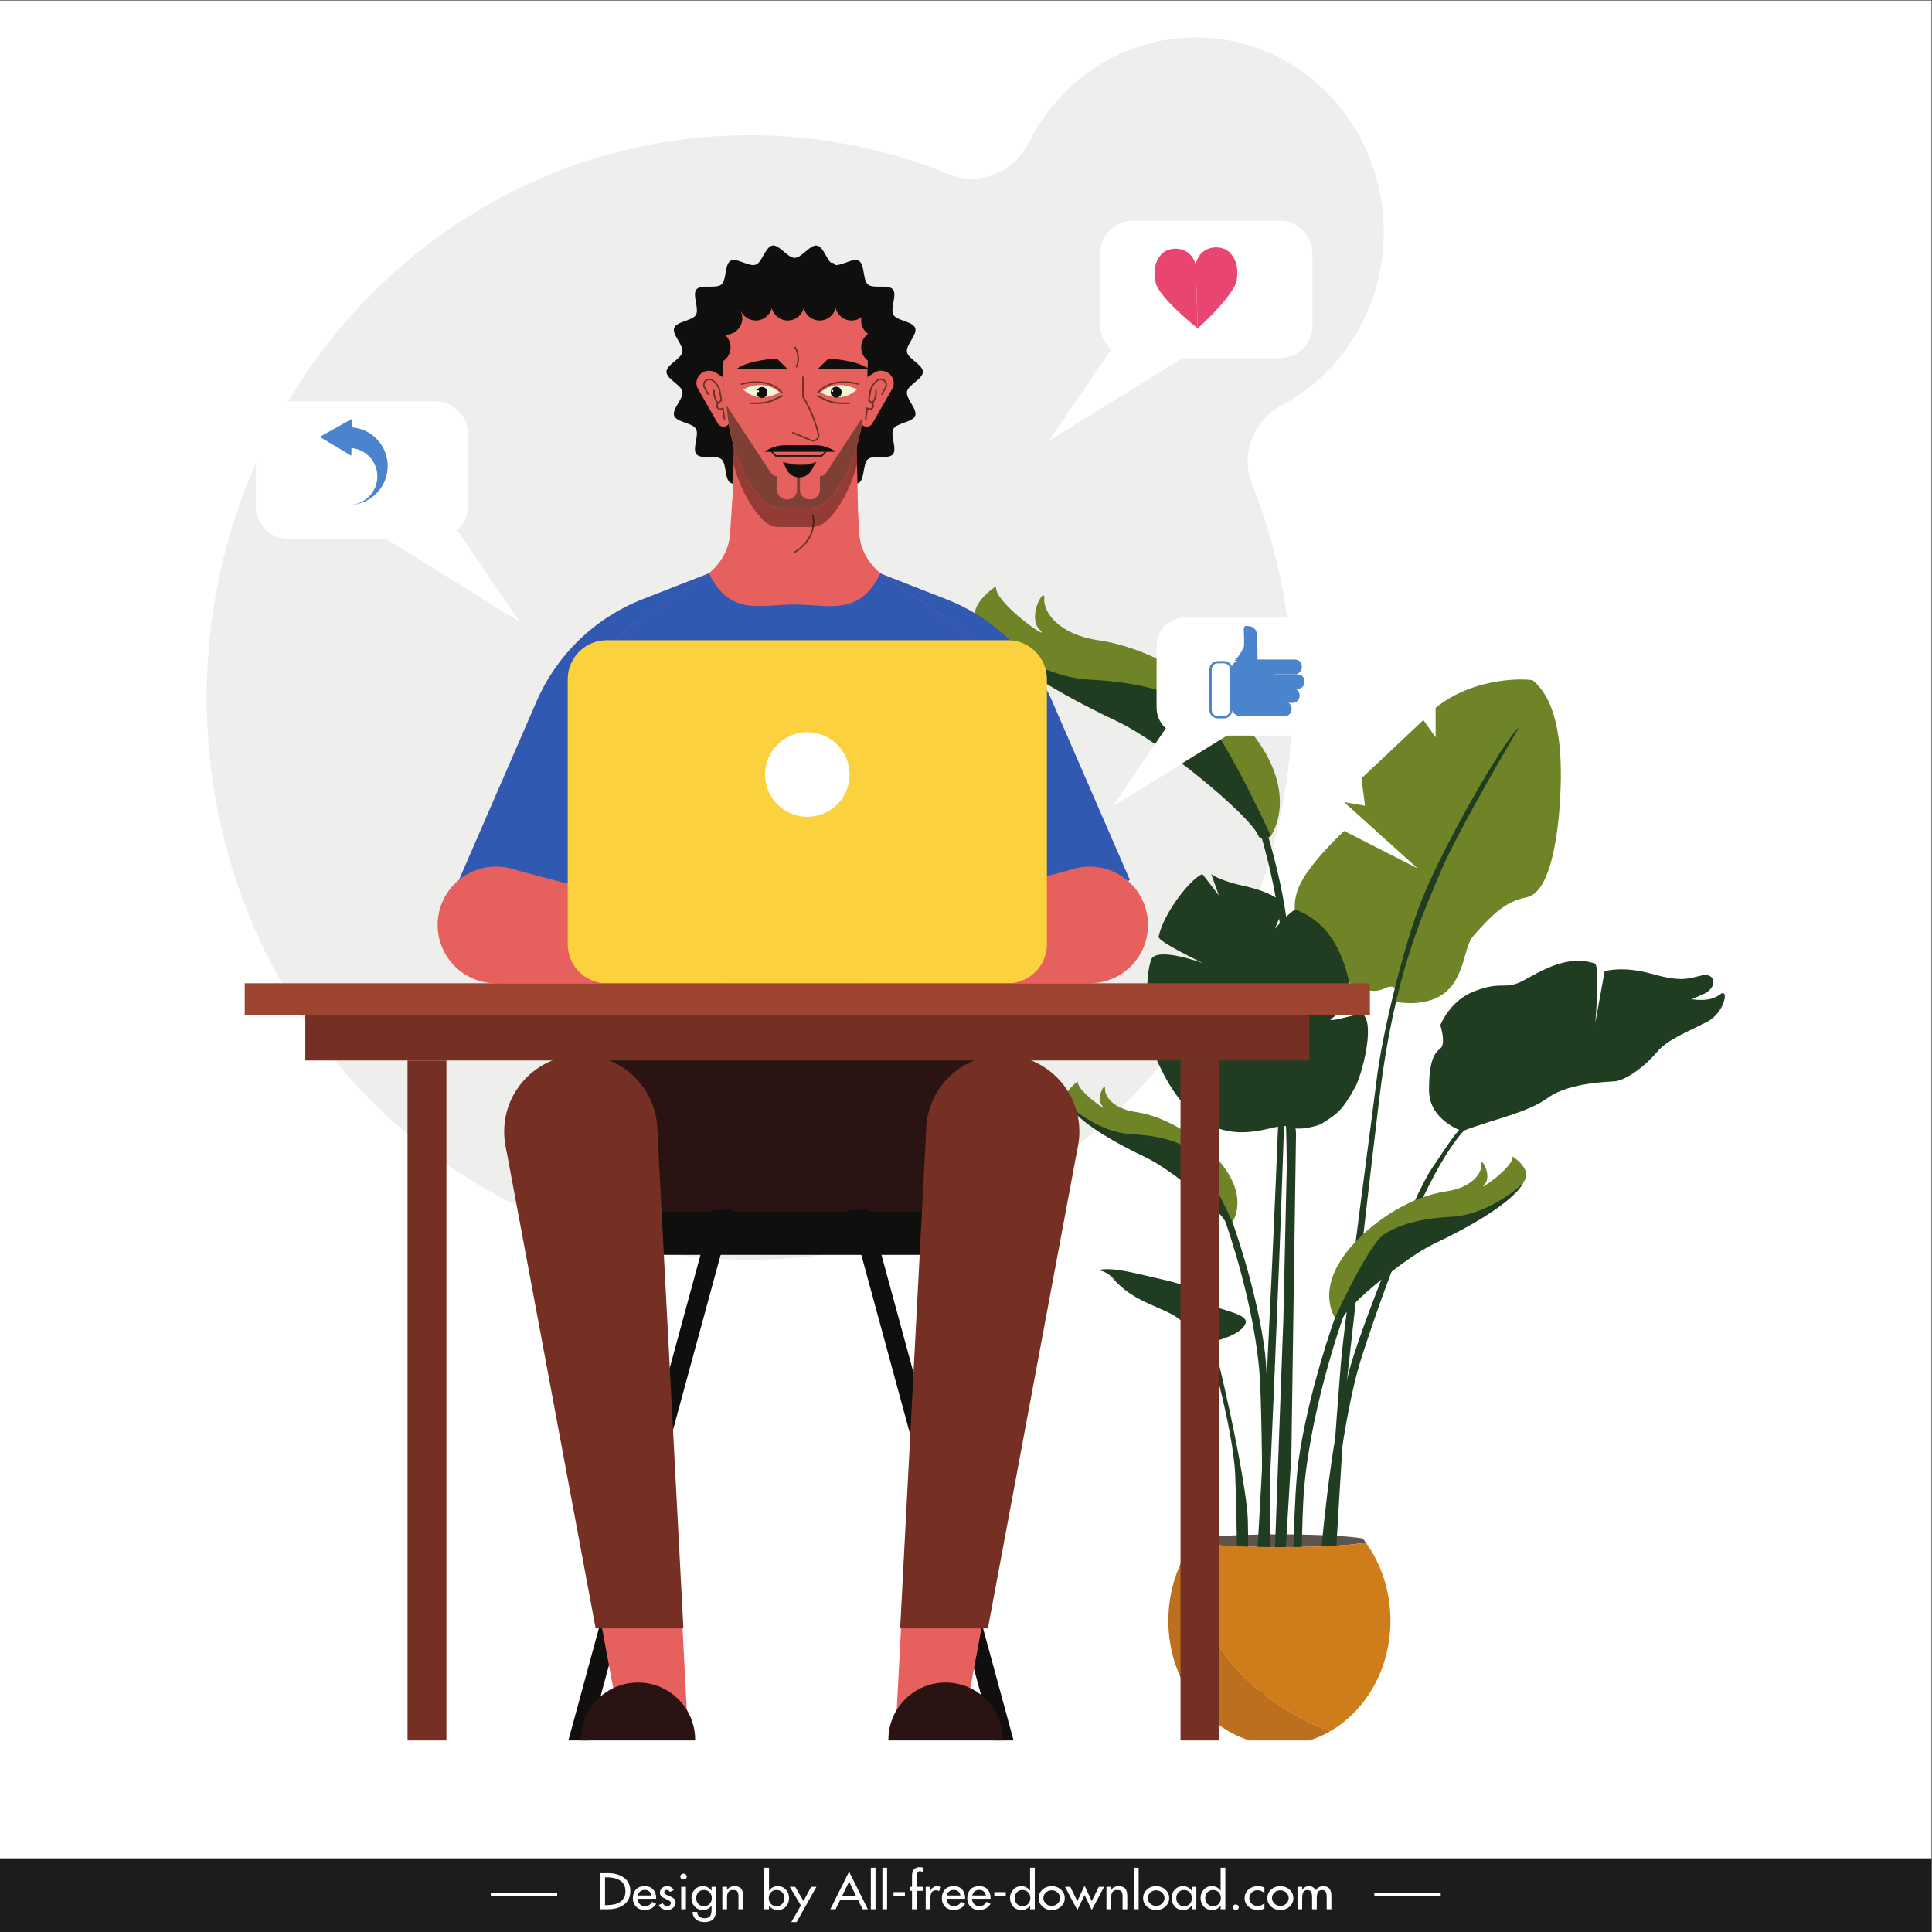 <?xml version="1.0" encoding="UTF-8" standalone="no"?>
<svg
   xmlns:dc="http://purl.org/dc/elements/1.1/"
   xmlns:cc="http://creativecommons.org/ns#"
   xmlns:rdf="http://www.w3.org/1999/02/22-rdf-syntax-ns#"
   xmlns:svg="http://www.w3.org/2000/svg"
   xmlns="http://www.w3.org/2000/svg"
   viewBox="0 0 793.707 793.707"
   height="793.707"
   width="793.707"
   xml:space="preserve"
   id="svg2"
   version="1.1"><rect x="0" y="0" width="793.707" height="793.707" fill="#333333" stroke="none"/><defs
     id="defs6" /><g
     transform="matrix(1.333,0,0,-1.333,0,793.707)"
     id="g10"><g
       transform="scale(0.1)"
       id="g12"><path
         id="path14"
         style="fill:#ffffff;fill-opacity:1;fill-rule:nonzero;stroke:none"
         d="M 0,0 H 5952.8 V 5952.8 H 0 Z" /><path
         id="path16"
         style="fill:#1e1c1b;fill-opacity:1;fill-rule:nonzero;stroke:none"
         d="M 0,226.992 V 0 H 5952.8 V 226.992 H 0" /><path
         id="path18"
         style="fill:#ffffff;fill-opacity:1;fill-rule:nonzero;stroke:none"
         d="m 1864.71,82.731 h 5.31 c 7.82,0 15.21,0.711 22.19,2.141 6.95,1.43 13.01,3.82 18.22,7.211 5.18,3.379 9.34,7.809 12.44,13.27 3.12,5.449 4.65,12.211 4.65,20.238 0,7.98 -1.5,14.769 -4.56,20.41 -3.07,5.652 -7.32,10.051 -12.78,13.211 -5.46,3.219 -11.49,5.57 -18.09,7.059 -6.56,1.48 -13.93,2.21 -22.07,2.21 h -5.31 z m -15.1,98.41 h 25.06 c 19.71,0 35.95,-4.762 48.69,-14.289 12.86,-9.422 19.28,-22.993 19.28,-40.661 0,-18.171 -6.37,-32.082 -19.13,-41.679 -12.73,-9.641 -29.18,-14.449 -49.31,-14.449 h -24.59 V 181.141" /><path
         id="path20"
         style="fill:#ffffff;fill-opacity:1;fill-rule:nonzero;stroke:none"
         d="m 2007.72,112.359 c -0.86,5.289 -3.07,9.493 -6.67,12.582 -3.61,3.079 -8.29,4.641 -14.06,4.641 -2.79,0 -5.41,-0.41 -7.79,-1.25 -2.41,-0.84 -4.56,-2.051 -6.45,-3.621 -1.86,-1.563 -3.41,-3.398 -4.65,-5.531 -1.22,-2.11 -2.05,-4.391 -2.49,-6.821 z m -42.91,-10.027 c 0.22,-6.203 2.36,-11.531 6.44,-16.062 4.16,-4.519 9.59,-6.789 16.21,-6.789 5.26,0 9.57,1.101 12.95,3.32 3.36,2.211 6.56,5.559 9.55,10.09 l 12.23,-6.332 c -3.56,-5.887 -8.4,-10.508 -14.57,-13.859 -6.15,-3.328 -12.91,-4.988 -20.31,-4.988 -11.25,0 -20.25,3.43 -27,10.301 -6.63,6.969 -9.94,15.629 -9.94,25.949 0,10.871 3.15,19.82 9.46,26.789 6.22,6.871 15.27,10.32 27.16,10.32 11.57,0 20.3,-3.449 26.19,-10.32 5.99,-6.859 9.01,-15.66 9.01,-26.359 v -2.059 h -57.38" /><path
         id="path22"
         style="fill:#ffffff;fill-opacity:1;fill-rule:nonzero;stroke:none"
         d="m 2064.76,123.25 c -2.15,4 -5.37,6.039 -9.64,6.039 -2.03,0 -3.86,-0.668 -5.47,-1.988 -1.6,-1.34 -2.4,-2.93 -2.4,-4.789 0,-1.77 0.6,-3.262 1.84,-4.512 1.22,-1.23 2.9,-2.379 5.05,-3.461 1.4,-0.57 2.48,-1.051 3.23,-1.391 0.75,-0.339 1.97,-0.867 3.69,-1.539 l 2.25,-0.879 1.45,-0.609 c 5.34,-2.25 9.58,-4.859 12.7,-7.789 3.11,-2.961 4.65,-6.883 4.65,-11.812 0,-6.469 -2.58,-11.918 -7.72,-16.32 -5.05,-4.328 -11.08,-6.488 -18.16,-6.488 -2.88,0 -5.68,0.359 -8.36,1.102 -2.66,0.727 -5.15,1.758 -7.47,3.098 -2.29,1.34 -4.33,2.949 -6.08,4.851 -1.77,1.93 -3.15,4.059 -4.1,6.41 l 12.36,5.168 c 3.53,-5.898 8.08,-8.859 13.65,-8.859 2.27,0 4.35,0.582 6.27,1.711 1.93,1.117 3.36,2.551 4.26,4.258 0.9,1.711 1.09,3.59 0.56,5.602 -0.52,2.008 -2.2,3.91 -4.99,5.68 l -14.14,6.91 c -2.44,1.191 -4.59,2.371 -6.4,3.558 -1.83,1.153 -3.33,2.43 -4.5,3.742 -1.18,1.329 -2.07,2.809 -2.67,4.438 -0.58,1.601 -0.87,3.492 -0.87,5.652 0,5.621 2.14,10.309 6.43,14.141 4.27,3.937 9.53,5.898 15.74,5.898 9.42,0 16.28,-4.007 20.56,-12.078 l -11.72,-5.742" /><path
         id="path24"
         style="fill:#ffffff;fill-opacity:1;fill-rule:nonzero;stroke:none"
         d="m 2113.91,70.062 h -14.45 V 139.02 h 14.45 z m 2.73,100.469 c 0,-2.461 -0.96,-4.562 -2.9,-6.32 -1.92,-1.781 -4.27,-2.641 -7.06,-2.641 -2.77,0 -5.14,0.86 -7.06,2.641 -1.92,1.758 -2.89,3.859 -2.89,6.32 0,2.551 0.97,4.739 2.89,6.559 1.92,1.82 4.29,2.719 7.06,2.719 2.79,0 5.14,-0.899 7.06,-2.719 1.94,-1.82 2.9,-4.008 2.9,-6.559" /><path
         id="path26"
         style="fill:#ffffff;fill-opacity:1;fill-rule:nonzero;stroke:none"
         d="m 2169.35,79.481 c 7.6,0 13.54,2.41 17.84,7.242 4.39,4.898 6.6,10.848 6.6,17.808 0,6.867 -2.21,12.719 -6.6,17.532 -4.3,4.816 -10.24,7.226 -17.84,7.226 -7.18,0 -12.95,-2.48 -17.36,-7.359 -4.27,-4.821 -6.42,-10.61 -6.42,-17.399 0,-6.961 2.15,-12.859 6.42,-17.679 4.41,-4.91 10.18,-7.371 17.36,-7.371 z m 38.09,-8.09 c 0,-12.98 -2.68,-23.039 -8.05,-30.211 -5.35,-7.07 -14.89,-10.621 -28.61,-10.621 -10.58,0 -19.28,2.82 -26.01,8.402 -6.64,5.621 -10.06,13.219 -10.28,22.848 h 14.46 c 0,-6.199 2.05,-10.977 6.17,-14.359 4.14,-3.41 9.58,-5.098 16.33,-5.098 8.24,0 13.87,2.23 16.94,6.648 3.08,4.41 4.58,10.652 4.58,18.711 v 13.109 h -0.32 c -3,-4.129 -6.71,-7.351 -11.18,-9.648 -4.44,-2.32 -9.22,-3.461 -14.36,-3.461 -11.15,0 -19.92,3.578 -26.36,10.738 -6.43,7.191 -9.65,16.012 -9.65,26.52 0,9.922 3.28,18.351 9.82,25.363 6.52,7.16 15.04,10.738 25.54,10.738 11.04,0 19.75,-4.621 26.19,-13.851 h 0.32 v 11.801 h 14.47 V 71.391" /><path
         id="path28"
         style="fill:#ffffff;fill-opacity:1;fill-rule:nonzero;stroke:none"
         d="m 2240.67,129.719 h 0.35 c 2.13,3.633 5.25,6.441 9.3,8.41 4.07,1.953 8.53,2.941 13.35,2.941 4.92,0 9.1,-0.679 12.52,-2.05 3.44,-1.399 6.19,-3.348 8.28,-5.911 2.09,-2.55 3.59,-5.648 4.5,-9.339 0.89,-3.7 1.36,-7.891 1.36,-12.61 V 70.062 h -14.45 v 39.468 c 0,6.801 -1.07,11.739 -3.21,14.867 -2.14,3.262 -6.6,4.891 -13.33,4.891 -2.48,0 -4.57,-0.23 -6.28,-0.668 -1.71,-0.441 -3.21,-1.082 -4.5,-1.91 -1.29,-0.852 -2.34,-1.789 -3.22,-2.879 -0.84,-1.07 -1.66,-2.273 -2.4,-3.531 -0.33,-0.692 -0.63,-1.559 -0.88,-2.653 -0.27,-1.078 -0.52,-2.187 -0.73,-3.308 -0.22,-1.141 -0.38,-2.27 -0.49,-3.399 -0.1,-1.132 -0.17,-2.043 -0.17,-2.722 V 101.73 70.062 h -14.44 V 139.02 h 14.44 v -9.301" /><path
         id="path30"
         style="fill:#ffffff;fill-opacity:1;fill-rule:nonzero;stroke:none"
         d="m 2393.01,79.481 c 7.62,0 13.55,2.41 17.83,7.242 4.41,4.898 6.6,10.848 6.6,17.808 0,6.867 -2.19,12.719 -6.6,17.532 -4.28,4.816 -10.21,7.226 -17.83,7.226 -7.17,0 -12.95,-2.48 -17.37,-7.359 -4.27,-4.821 -6.42,-10.61 -6.42,-17.399 0,-6.961 2.15,-12.859 6.42,-17.679 4.42,-4.91 10.2,-7.371 17.37,-7.371 z M 2355.57,197.93 h 14.46 v -70.399 h 0.34 c 6.63,9.02 15.36,13.539 26.16,13.539 10.52,0 19.04,-3.578 25.56,-10.738 6.54,-7.012 9.79,-15.441 9.79,-25.363 0,-10.508 -3.2,-19.328 -9.62,-26.52 -6.43,-7.16 -15.21,-10.738 -26.36,-10.738 -5.14,0 -9.92,1.141 -14.38,3.461 -4.45,2.297 -8.16,5.519 -11.15,9.648 h -0.34 V 70.062 h -14.46 V 197.93" /><path
         id="path32"
         style="fill:#ffffff;fill-opacity:1;fill-rule:nonzero;stroke:none"
         d="m 2433.98,139.02 h 16.88 l 25.38,-43.77 23.6,43.77 h 16.25 l -60.9,-108.461 h -16.39 l 29.56,51.281 -34.38,57.18" /><path
         id="path34"
         style="fill:#ffffff;fill-opacity:1;fill-rule:nonzero;stroke:none"
         d="m 2616.84,155.5 -21.54,-44.918 h 43.06 z m -27.81,-57.59 -13.8,-27.848 h -16.25 l 57.86,115.808 57.83,-115.808 h -16.21 l -13.83,27.848 h -55.6" /><path
         id="path36"
         style="fill:#ffffff;fill-opacity:1;fill-rule:nonzero;stroke:none"
         d="m 2698.28,70.062 h -14.45 V 197.93 h 14.45 V 70.062" /><path
         id="path38"
         style="fill:#ffffff;fill-opacity:1;fill-rule:nonzero;stroke:none"
         d="m 2733.96,70.062 h -14.47 V 197.93 h 14.47 V 70.062" /><path
         id="path40"
         style="fill:#ffffff;fill-opacity:1;fill-rule:nonzero;stroke:none"
         d="M 2788.9,122.809 V 111.75 h -35.17 v 11.059 h 35.17" /><path
         id="path42"
         style="fill:#ffffff;fill-opacity:1;fill-rule:nonzero;stroke:none"
         d="m 2845.14,184.531 c -4.49,1.879 -7.71,2.778 -9.63,2.778 -3.14,0 -5.35,-0.879 -6.76,-2.7 -1.39,-1.82 -2.36,-4.05 -2.89,-6.699 -0.32,-1.969 -0.51,-3.519 -0.57,-4.648 -0.04,-1.121 -0.07,-2.68 -0.07,-4.653 V 139.02 h 19.92 v -12.368 h -19.92 V 70.062 h -14.46 v 56.59 h -6.58 v 12.368 h 6.58 v 33.582 c 0,18.07 8.08,27.109 24.26,27.109 3.53,0 6.89,-0.609 10.12,-1.781 v -13.399" /><path
         id="path44"
         style="fill:#ffffff;fill-opacity:1;fill-rule:nonzero;stroke:none"
         d="m 2867.48,127.82 h 0.47 c 1.84,4.121 4.51,7.352 8.04,9.719 3.53,2.34 7.7,3.531 12.53,3.531 3.96,0 7.95,-1.101 11.89,-3.39 l -6.58,-12.09 c -2.36,1.871 -5.31,2.812 -8.84,2.812 -7.39,0 -12.31,-2.754 -14.77,-8.254 -1.07,-2.546 -1.8,-5.078 -2.18,-7.578 -0.39,-2.519 -0.56,-5.371 -0.56,-8.609 V 70.062 h -14.46 V 139.02 h 14.46 v -11.2" /><path
         id="path46"
         style="fill:#ffffff;fill-opacity:1;fill-rule:nonzero;stroke:none"
         d="m 2960.04,112.359 c -0.88,5.289 -3.11,9.493 -6.67,12.582 -3.6,3.079 -8.27,4.641 -14.07,4.641 -2.8,0 -5.37,-0.41 -7.81,-1.25 -2.39,-0.84 -4.53,-2.051 -6.41,-3.621 -1.88,-1.563 -3.43,-3.398 -4.66,-5.531 -1.23,-2.11 -2.07,-4.391 -2.49,-6.821 z m -42.92,-10.027 c 0.22,-6.203 2.37,-11.531 6.43,-16.062 4.18,-4.519 9.59,-6.789 16.24,-6.789 5.24,0 9.55,1.101 12.93,3.32 3.36,2.211 6.54,5.559 9.55,10.09 l 12.22,-6.332 c -3.55,-5.887 -8.4,-10.508 -14.55,-13.859 -6.16,-3.328 -12.93,-4.988 -20.33,-4.988 -11.23,0 -20.23,3.43 -26.98,10.301 -6.63,6.969 -9.96,15.629 -9.96,25.949 0,10.871 3.15,19.82 9.48,26.789 6.2,6.871 15.25,10.32 27.15,10.32 11.56,0 20.29,-3.449 26.19,-10.32 5.99,-6.859 9,-15.66 9,-26.359 v -2.059 h -57.37" /><path
         id="path48"
         style="fill:#ffffff;fill-opacity:1;fill-rule:nonzero;stroke:none"
         d="m 3038.43,112.359 c -0.89,5.289 -3.08,9.493 -6.67,12.582 -3.61,3.079 -8.29,4.641 -14.06,4.641 -2.81,0 -5.38,-0.41 -7.84,-1.25 -2.37,-0.84 -4.52,-2.051 -6.38,-3.621 -1.89,-1.563 -3.42,-3.398 -4.65,-5.531 -1.25,-2.11 -2.09,-4.391 -2.5,-6.821 z m -42.92,-10.027 c 0.22,-6.203 2.38,-11.531 6.44,-16.062 4.17,-4.519 9.59,-6.789 16.2,-6.789 5.25,0 9.59,1.101 12.96,3.32 3.36,2.211 6.55,5.559 9.55,10.09 l 12.22,-6.332 c -3.55,-5.887 -8.39,-10.508 -14.52,-13.859 -6.19,-3.328 -12.96,-4.988 -20.34,-4.988 -11.26,0 -20.26,3.43 -26.98,10.301 -6.65,6.969 -9.97,15.629 -9.97,25.949 0,10.871 3.16,19.82 9.49,26.789 6.18,6.871 15.26,10.32 27.14,10.32 11.57,0 20.28,-3.449 26.18,-10.32 5.99,-6.859 9,-15.66 9,-26.359 v -2.059 h -57.37" /><path
         id="path50"
         style="fill:#ffffff;fill-opacity:1;fill-rule:nonzero;stroke:none"
         d="M 3099.62,122.809 V 111.75 h -35.17 v 11.059 h 35.17" /><path
         id="path52"
         style="fill:#ffffff;fill-opacity:1;fill-rule:nonzero;stroke:none"
         d="m 3151.05,79.481 c 7.6,0 13.57,2.41 17.84,7.242 4.39,4.898 6.56,10.848 6.56,17.808 0,6.867 -2.17,12.719 -6.56,17.532 -4.27,4.816 -10.24,7.226 -17.84,7.226 -7.18,0 -12.95,-2.48 -17.35,-7.359 -4.29,-4.821 -6.4,-10.61 -6.4,-17.399 0,-6.961 2.11,-12.859 6.4,-17.679 4.4,-4.91 10.17,-7.371 17.35,-7.371 z m 23.62,1.34 h -0.33 c -2.99,-4.129 -6.71,-7.351 -11.16,-9.648 -4.44,-2.32 -9.22,-3.461 -14.37,-3.461 -11.14,0 -19.93,3.578 -26.36,10.738 -6.43,7.191 -9.64,16.012 -9.64,26.52 0,9.922 3.27,18.351 9.8,25.363 6.53,7.16 15.06,10.738 25.54,10.738 10.83,0 19.55,-4.519 26.19,-13.539 h 0.33 v 70.399 h 14.47 V 70.062 h -14.47 v 10.758" /><path
         id="path54"
         style="fill:#ffffff;fill-opacity:1;fill-rule:nonzero;stroke:none"
         d="m 3215.65,104.391 c 0,-6.399 2.5,-12.039 7.53,-16.93 4.93,-4.73 10.97,-7.09 18.17,-7.09 7.06,0 13.12,2.359 18.14,7.09 5.05,4.891 7.54,10.531 7.54,16.93 0,6.48 -2.49,12.109 -7.54,16.929 -5.02,4.711 -11.08,7.082 -18.14,7.082 -7.2,0 -13.24,-2.371 -18.17,-7.082 -5.03,-4.82 -7.53,-10.449 -7.53,-16.929 z m -2.9,26.07 c 7.8,7.078 17.35,10.609 28.6,10.609 11.24,0 20.73,-3.531 28.44,-10.609 7.81,-7.07 11.71,-15.762 11.71,-26.07 0,-10.332 -3.9,-19 -11.71,-26.078 -7.71,-7.07 -17.2,-10.602 -28.44,-10.602 -11.25,0 -20.8,3.531 -28.6,10.602 -7.7,7.078 -11.58,15.746 -11.58,26.078 0,10.308 3.88,19 11.58,26.07" /><path
         id="path56"
         style="fill:#ffffff;fill-opacity:1;fill-rule:nonzero;stroke:none"
         d="m 3320.39,95.102 22.18,47.73 22.03,-47.73 21.83,43.918 h 16.4 l -38.23,-71.309 -22.03,46.102 -22.18,-46.102 -38.23,71.309 h 16.37 l 21.86,-43.918" /><path
         id="path58"
         style="fill:#ffffff;fill-opacity:1;fill-rule:nonzero;stroke:none"
         d="m 3424.51,129.719 h 0.34 c 2.11,3.633 5.24,6.441 9.32,8.41 4.07,1.953 8.52,2.941 13.33,2.941 4.94,0 9.09,-0.679 12.55,-2.05 3.42,-1.399 6.18,-3.348 8.23,-5.911 2.1,-2.55 3.62,-5.648 4.51,-9.339 0.93,-3.7 1.37,-7.891 1.37,-12.61 V 70.062 h -14.47 v 39.468 c 0,6.801 -1.07,11.739 -3.21,14.867 -2.1,3.262 -6.57,4.891 -13.31,4.891 -2.47,0 -4.59,-0.23 -6.29,-0.668 -1.71,-0.441 -3.21,-1.082 -4.49,-1.91 -1.3,-0.852 -2.35,-1.789 -3.23,-2.879 -0.83,-1.07 -1.65,-2.273 -2.39,-3.531 -0.32,-0.692 -0.62,-1.559 -0.89,-2.653 -0.27,-1.078 -0.51,-2.187 -0.71,-3.308 -0.21,-1.141 -0.39,-2.27 -0.48,-3.399 -0.14,-1.132 -0.18,-2.043 -0.18,-2.722 V 101.73 70.062 h -14.45 V 139.02 h 14.45 v -9.301" /><path
         id="path60"
         style="fill:#ffffff;fill-opacity:1;fill-rule:nonzero;stroke:none"
         d="m 3509.18,70.062 h -14.44 V 197.93 h 14.44 V 70.062" /><path
         id="path62"
         style="fill:#ffffff;fill-opacity:1;fill-rule:nonzero;stroke:none"
         d="m 3537.48,104.391 c 0,-6.399 2.49,-12.039 7.54,-16.93 4.92,-4.73 10.97,-7.09 18.16,-7.09 7.05,0 13.13,2.359 18.15,7.09 5.03,4.891 7.57,10.531 7.57,16.93 0,6.48 -2.54,12.109 -7.57,16.929 -5.02,4.711 -11.1,7.082 -18.15,7.082 -7.19,0 -13.24,-2.371 -18.16,-7.082 -5.05,-4.82 -7.54,-10.449 -7.54,-16.929 z m -2.91,26.07 c 7.81,7.078 17.34,10.609 28.61,10.609 11.24,0 20.73,-3.531 28.44,-10.609 7.8,-7.07 11.72,-15.762 11.72,-26.07 0,-10.332 -3.92,-19 -11.72,-26.078 -7.71,-7.07 -17.2,-10.602 -28.44,-10.602 -11.27,0 -20.8,3.531 -28.61,10.602 -7.7,7.078 -11.56,15.746 -11.56,26.078 0,10.308 3.86,19 11.56,26.07" /><path
         id="path64"
         style="fill:#ffffff;fill-opacity:1;fill-rule:nonzero;stroke:none"
         d="m 3648.98,79.481 c 7.61,0 13.53,2.41 17.82,7.242 4.4,4.898 6.61,10.848 6.61,17.808 0,6.867 -2.21,12.719 -6.61,17.532 -4.29,4.816 -10.21,7.226 -17.82,7.226 -7.18,0 -12.98,-2.48 -17.34,-7.359 -4.32,-4.821 -6.44,-10.61 -6.44,-17.399 0,-6.961 2.12,-12.859 6.44,-17.679 4.36,-4.91 10.16,-7.371 17.34,-7.371 z m 38.07,-9.418 h -14.46 v 10.758 h -0.3 c -6.43,-8.738 -14.97,-13.109 -25.56,-13.109 -11.04,0 -19.81,3.578 -26.37,10.738 -6.42,7.191 -9.62,16.012 -9.62,26.52 0,9.922 3.24,18.351 9.8,25.363 6.54,7.16 15.09,10.738 25.71,10.738 10.72,0 19.39,-4.519 26.04,-13.539 h 0.3 v 11.489 h 14.46 V 70.062" /><path
         id="path66"
         style="fill:#ffffff;fill-opacity:1;fill-rule:nonzero;stroke:none"
         d="m 3738.32,79.481 c 7.6,0 13.52,2.41 17.8,7.242 4.42,4.898 6.61,10.848 6.61,17.808 0,6.867 -2.19,12.719 -6.61,17.532 -4.28,4.816 -10.2,7.226 -17.8,7.226 -7.2,0 -12.98,-2.48 -17.35,-7.359 -4.29,-4.821 -6.43,-10.61 -6.43,-17.399 0,-6.961 2.14,-12.859 6.43,-17.679 4.37,-4.91 10.15,-7.371 17.35,-7.371 z m 23.59,1.34 h -0.3 c -3.01,-4.129 -6.72,-7.351 -11.16,-9.648 -4.44,-2.32 -9.25,-3.461 -14.38,-3.461 -11.14,0 -19.94,3.578 -26.34,10.738 -6.43,7.191 -9.66,16.012 -9.66,26.52 0,9.922 3.25,18.351 9.82,25.363 6.52,7.16 15.04,10.738 25.52,10.738 10.84,0 19.55,-4.519 26.2,-13.539 h 0.3 v 70.399 h 14.49 V 70.062 h -14.49 v 10.758" /><path
         id="path68"
         style="fill:#ffffff;fill-opacity:1;fill-rule:nonzero;stroke:none"
         d="m 3817.85,76.262 c 0,-2.383 -0.92,-4.391 -2.73,-6.062 -1.83,-1.668 -4.04,-2.488 -6.61,-2.488 -2.55,0 -4.76,0.82 -6.57,2.488 -1.81,1.672 -2.73,3.68 -2.73,6.062 0,2.25 0.92,4.231 2.73,5.949 1.81,1.711 4.02,2.57 6.57,2.57 2.57,0 4.78,-0.859 6.61,-2.57 1.81,-1.719 2.73,-3.699 2.73,-5.949" /><path
         id="path70"
         style="fill:#ffffff;fill-opacity:1;fill-rule:nonzero;stroke:none"
         d="m 3896.91,119.422 c -5.98,6.168 -13.2,9.277 -21.55,9.277 -6.96,0 -12.92,-2.418 -17.81,-7.23 -4.83,-4.899 -7.26,-10.567 -7.26,-16.938 0,-7.172 2.43,-13.019 7.26,-17.531 5.03,-4.621 11.3,-6.93 18.78,-6.93 7.71,0 14.6,3.039 20.58,9.141 V 72.269 c -6.24,-3.039 -13.12,-4.559 -20.75,-4.559 -11.14,0 -20.66,3.461 -28.59,10.449 -7.84,6.879 -11.72,15.48 -11.72,25.801 0,10.578 3.88,19.43 11.72,26.5 7.81,7.078 17.64,10.609 29.41,10.609 7.73,0 14.34,-1.531 19.93,-4.57 v -17.078" /><path
         id="path72"
         style="fill:#ffffff;fill-opacity:1;fill-rule:nonzero;stroke:none"
         d="m 3920.19,104.391 c 0,-6.399 2.53,-12.039 7.54,-16.93 4.95,-4.73 11,-7.09 18.18,-7.09 7.05,0 13.1,2.359 18.16,7.09 5.01,4.891 7.54,10.531 7.54,16.93 0,6.48 -2.53,12.109 -7.54,16.929 -5.06,4.711 -11.11,7.082 -18.16,7.082 -7.18,0 -13.23,-2.371 -18.18,-7.082 -5.01,-4.82 -7.54,-10.449 -7.54,-16.929 z m -2.87,26.07 c 7.81,7.078 17.34,10.609 28.59,10.609 11.24,0 20.71,-3.531 28.42,-10.609 7.86,-7.07 11.75,-15.762 11.75,-26.07 0,-10.332 -3.89,-19 -11.75,-26.078 -7.71,-7.07 -17.18,-10.602 -28.42,-10.602 -11.25,0 -20.78,3.531 -28.59,10.602 -7.75,7.078 -11.58,15.746 -11.58,26.078 0,10.308 3.83,19 11.58,26.07" /><path
         id="path74"
         style="fill:#ffffff;fill-opacity:1;fill-rule:nonzero;stroke:none"
         d="m 4013.2,130.332 h 0.33 c 2.15,3.129 5.03,5.699 8.61,7.727 3.59,2.011 7.38,3.011 11.32,3.011 9.32,0 16.57,-4.09 21.7,-12.238 2.36,3.738 5.59,6.707 9.72,8.918 4.12,2.219 8.6,3.32 13.42,3.32 16.61,0 24.9,-9.929 24.9,-29.75 V 70.062 h -14.46 v 39.039 c 0,1.769 -0.07,3.5 -0.23,5.238 -0.16,1.699 -0.47,3.39 -0.89,5 -0.41,1.609 -1.07,3.121 -1.94,4.492 -0.84,1.367 -2.03,2.609 -3.53,3.699 -1.92,1.168 -4.4,1.758 -7.38,1.758 -3,0 -5.58,-0.59 -7.72,-1.758 -2.03,-1.09 -3.62,-2.461 -4.74,-4.062 -1.12,-1.617 -1.99,-3.668 -2.64,-6.117 -0.65,-2.461 -1.03,-4.672 -1.23,-6.622 -0.15,-1.96 -0.22,-4.238 -0.22,-6.769 V 70.062 h -14.46 V 106.59 c 0,2.359 -0.09,4.312 -0.17,5.89 -0.1,1.579 -0.43,3.54 -0.94,5.911 -0.55,2.539 -1.24,4.418 -2.12,5.589 -0.85,1.379 -2.17,2.59 -4,3.68 -1.81,1.09 -4.01,1.629 -6.6,1.629 -7.38,0 -12.17,-2.969 -14.28,-8.828 -0.97,-2.789 -1.63,-5.371 -1.92,-7.832 -0.34,-2.457 -0.53,-5.359 -0.53,-8.668 V 70.062 h -14.44 V 139.02 h 14.44 v -8.688" /><path
         id="path76"
         style="fill:#ffffff;fill-opacity:1;fill-rule:nonzero;stroke:none"
         d="m 1717.24,110.551 h -204.68 v 9.168 h 204.68 v -9.168" /><path
         id="path78"
         style="fill:#ffffff;fill-opacity:1;fill-rule:nonzero;stroke:none"
         d="M 4440.24,110.551 H 4235.6 v 9.168 h 204.64 v -9.168" /><path
         id="path80"
         style="fill:#eeefed;fill-opacity:1;fill-rule:nonzero;stroke:none"
         d="m 2310.32,2071.75 c 924.13,0 1673.29,775.88 1673.29,1732.98 0,232.57 -44.29,454.41 -124.56,657.03 -36.49,92.14 2.49,196.21 90.03,242.69 187.32,99.45 315.5,301.43 315.5,534.43 0,331.48 -259.46,600.19 -579.53,600.19 -224.59,0 -419.3,-132.34 -515.48,-325.82 -45.24,-91.02 -151.68,-134.19 -245.78,-95.76 -189.95,77.58 -396.9,120.22 -613.47,120.22 -924.13,0 -1673.289,-775.88 -1673.289,-1732.98 0,-957.1 749.159,-1732.98 1673.289,-1732.98" /><path
         id="path82"
         style="fill:#5e534d;fill-opacity:1;fill-rule:nonzero;stroke:none"
         d="m 3678.14,1202.5 c 2.13,2.88 4.35,5.7 6.54,8.51 32.1,8.25 136.83,14.29 261.17,14.29 116.49,0 215.81,-5.28 254.31,-12.74 2.99,-3.83 5.96,-7.72 8.84,-11.67 -29.67,-8.52 -136.2,-14.81 -263.15,-14.81 -134.75,0 -246.53,7.11 -267.71,16.42" /><path
         id="path84"
         style="fill:#213d21;fill-opacity:1;fill-rule:nonzero;stroke:none"
         d="m 4506.67,2468.1 c 0,0 -102.49,33.48 -102.49,125.73 0,92.22 16.4,114.77 34.84,129.12 18.46,14.34 0,71.74 0,71.74 0,0 28.71,75.82 104.55,104.55 75.82,28.69 84.02,10.22 127.08,22.5 43.04,12.32 138.78,97.53 243.89,63.31 19.28,-6.26 0,-206.75 0,-206.75 l 2.16,24.51 28.59,157.91 c 0,0 53.31,18.44 147.61,-8.22 94.28,-26.63 112.71,-12.28 153.71,-4.09 40.98,8.19 49.19,-38.95 0,-59.44 -49.21,-20.49 -30.75,-14.35 -30.75,-14.35 0,0 53.29,-10.24 84.02,14.35 30.76,24.6 16.39,-55.34 -38.94,-84.02 -55.33,-28.72 -120.93,-53.3 -153.71,-92.27 -36.35,-43.11 -88.39,-82.81 -127.07,-90.54 -10.25,-2.03 -141.46,-1.67 -209.08,-50.89 -65.42,-47.56 -166.03,-64.9 -264.41,-103.15" /><path
         id="path86"
         style="fill:#213d21;fill-opacity:1;fill-rule:nonzero;stroke:none"
         d="m 4063.93,1101.63 c 11.04,88.87 30.17,376.72 92.24,621.05 32.8,129.16 198.13,545.93 257.57,632.01 34.85,50.46 59.78,91.21 77.42,110.5 4.25,7.94 138.05,142.26 268.3,222.57 117.57,72.51 233.26,128.63 318.71,156.81 0,0 -199.8,-93.65 -301.29,-159.86 -97.35,-63.57 -242.19,-187.24 -271.59,-222.07 -29.37,-34.83 -140.05,-170.1 -308.81,-691.41 -81.51,-251.79 -125.71,-858.128 -122.98,-871.82 2.73,-13.66 -29.43,-16.258 -29.43,-16.258 13.31,146.628 9.98,138.768 19.86,218.478" /><path
         id="path88"
         style="fill:#6e8427;fill-opacity:1;fill-rule:nonzero;stroke:none"
         d="m 4724.15,3857.21 c -5.14,4.25 -173.12,17.75 -299.65,-84.34 v -90.97 l -37.72,53.24 -190.89,-179.77 11.09,-84.36 -64.37,11.08 226.41,-204.17 -226.41,115.4 c 0,0 -108.74,-99.85 -139.82,-173.1 -31.07,-73.23 0,-146.5 39.94,-190.87 39.96,-44.41 146.67,-158.86 224.19,-121.36 52.11,25.25 35.28,-41.87 35.28,-41.87 0,0 30.45,-4.62 55.7,-3.25 164.25,8.88 143.26,162.29 182.02,205.96 55.5,62.61 96.19,106.65 165,119.96 68.8,13.3 96.02,169.31 103.57,308.86 8.13,150.95 -6.67,295.18 -84.34,359.56" /><path
         id="path90"
         style="fill:#213d21;fill-opacity:1;fill-rule:nonzero;stroke:none"
         d="m 4681.71,3712.78 c 0,0 -191.3,-321.64 -244.15,-450.57 -52.2,-127.28 -139.84,-306.29 -186.45,-692.48 -46.6,-386.17 -103.63,-903.33 -103.63,-903.33 0,0 -49.51,-811.49 -51.73,-872.259 l -33.29,-22.211 c 0,0 61.22,899.01 73.24,1014.31 13.81,132.57 100.07,781.29 106.55,836.75 15.53,133.18 75.51,384.56 129.82,532.69 61.05,166.46 258.58,512.72 309.64,557.1" /><path
         id="path92"
         style="fill:#213d21;fill-opacity:1;fill-rule:nonzero;stroke:none"
         d="m 3737.3,1819.17 c 9.11,-9.18 104.47,-423.49 108.39,-548.65 3.23,-103.4 -1.19,-349.071 -1.19,-349.071 l -28.08,5.711 c 0,0 -4.94,382.47 -9.79,484.76 -6.92,146.39 -87.96,419.34 -87.96,419.34 l 18.63,-12.09" /><path
         id="path94"
         style="fill:#213d21;fill-opacity:1;fill-rule:nonzero;stroke:none"
         d="m 3737.3,1819.17 c 0,0 84.03,17.74 100.66,54.6 16.59,36.9 -103.24,41.01 -134.1,78.36 -30.86,37.33 -62.13,45.46 -135.57,62.18 -73.42,16.68 -138.43,35.34 -182.39,25.97 -7.06,-1.55 22.26,0.62 44.91,-26.46 63.5,-75.99 157.97,-87.06 206.36,-126.94 45.7,-37.67 79.39,-52.54 100.13,-67.71" /><path
         id="path96"
         style="fill:#213d21;fill-opacity:1;fill-rule:nonzero;stroke:none"
         d="m 3756.48,3194.55 -23.41,65.58 c 0,0 20.82,-16.63 80.96,-31.66 22.55,-5.61 101.83,-19.43 140.57,-58.2 7.42,-7.43 -25.82,-78.39 -25.82,-78.39 0,0 55.27,62.42 65.47,58.57 130.58,-49.63 158.76,-188.63 172.37,-267.26 4.17,-24.24 -67.22,-70.95 -67.22,-70.95 6.67,-8.32 94.64,22.56 101.76,15.91 37.78,-35.42 -6.23,-191.18 -23.82,-222.87 -41.44,-74.8 -54.65,-83.19 -106.57,-115.56 0,0 -61.15,-25.43 -104.37,-6.93 -43.22,18.48 -265.37,-140.43 -413.79,234.93 -10.59,26.89 166.06,-20.7 166.06,-20.7 l -167.92,56.34 c -17.46,75.16 -21.69,187.22 -3.46,242.23 14.57,43.94 160.78,-9.93 160.78,-9.93 0,0 -140.64,66.97 -137.42,81.78 16.4,76.27 102.91,183.26 135.28,192.69 l 50.55,-65.58" /><path
         id="path98"
         style="fill:#213d21;fill-opacity:1;fill-rule:nonzero;stroke:none"
         d="m 3745.31,3209.04 c 0,0 117.77,-227.68 173.11,-379.35 70.59,-193.45 55.34,-201.88 75.83,-366.56 l -14.35,-991.94 -34.85,-588.038 h -26.63 l 36.88,1008.028 10.27,462.75 c 0,0 0.52,221.02 -16.41,296.38 -12.66,56.35 -15.57,109.2 -50.39,194.13 -47.09,114.78 -105.84,278.22 -153.46,364.6" /><path
         id="path100"
         style="fill:#213d21;fill-opacity:1;fill-rule:nonzero;stroke:none"
         d="m 3776.76,2188.36 c 0,0 95.93,-266.84 106.85,-497.37 10.95,-230.55 7.79,-896.338 0,-944.26 -7.76,-47.941 32.32,0 32.32,0 0,0 6.34,876.1 -19.84,1058.24 -27.47,191.15 -97.96,383.39 -97.96,383.39 h -21.37" /><path
         id="path102"
         style="fill:#6e8427;fill-opacity:1;fill-rule:nonzero;stroke:none"
         d="m 3322.12,2620.99 c 0,0 -40.81,-25.92 -36.91,-53.78 3.88,-27.83 87.91,-82.44 87.91,-82.44 0,0 174.38,-76.5 248.22,-82.32 73.83,-5.84 167.57,-204.06 167.09,-214.09 -0.48,-10.04 9.7,0 9.7,0 0,0 57.41,78.99 -47.48,195.58 -62.37,69.33 -158.81,129.89 -251.23,143.41 -68.97,10.06 -95.69,48.95 -93.76,72.28 1.95,23.31 -31.08,-31.1 -7.77,-54.4 23.3,-23.33 -81.59,48.55 -75.77,75.76" /><path
         id="path104"
         style="fill:#213d21;fill-opacity:1;fill-rule:nonzero;stroke:none"
         d="m 3292.46,2552.26 c 0,0 14.89,-58.82 241.45,-166.36 73.08,-34.7 228.42,-161.59 242.85,-197.54 3.98,-9.96 21.37,0 21.37,0 0,0 -89.04,196.49 -131.77,223.65 -42.77,27.21 -97.7,42.8 -182.98,47.19 -85.27,4.42 -174.51,70.86 -190.92,93.06" /><path
         id="path106"
         style="fill:#213d21;fill-opacity:1;fill-rule:nonzero;stroke:none"
         d="m 3850.85,3492.86 c 0,0 90.86,-252.68 101.21,-471.02 10.33,-218.36 -73.93,-1861.85 -81.29,-1907.23 -7.39,-45.4 30.57,0 30.57,0 0,0 87.32,1842.66 62.52,2015.15 -26.02,181.02 -92.77,363.1 -92.77,363.1 h -20.24" /><path
         id="path108"
         style="fill:#6e8427;fill-opacity:1;fill-rule:nonzero;stroke:none"
         d="m 3069.9,4147.55 c 0,0 -72.58,-46.06 -65.67,-95.6 6.92,-49.54 156.37,-146.71 156.37,-146.71 0,0 310.18,-136.04 441.49,-146.42 131.32,-10.39 298.07,-362.96 297.26,-380.8 -0.84,-17.84 17.24,0 17.24,0 0,0 102.13,140.52 -84.5,347.89 -110.93,123.29 -282.42,231.08 -446.8,255.09 -122.73,17.89 -170.24,87.06 -166.79,128.51 3.45,41.49 -55.3,-55.26 -13.84,-96.73 41.47,-41.46 -145.13,86.37 -134.76,134.77" /><path
         id="path110"
         style="fill:#213d21;fill-opacity:1;fill-rule:nonzero;stroke:none"
         d="m 3017.17,4025.32 c 0,0 26.45,-104.64 429.41,-295.95 130.04,-61.71 406.37,-287.41 431.99,-351.35 7.1,-17.7 38.02,0 38.02,0 0,0 -158.36,349.48 -234.4,397.86 -76.03,48.35 -173.73,76.07 -325.45,83.9 -151.69,7.84 -310.45,126.02 -339.57,165.54" /><path
         id="path112"
         style="fill:#213d21;fill-opacity:1;fill-rule:nonzero;stroke:none"
         d="m 4008.25,808.75 c -9.72,1.75 -19.25,2.441 -28.57,2.402 2.23,265.018 8.08,542.678 22.32,641.728 31.57,219.55 112.53,440.43 112.53,440.43 h 24.54 c 0,0 -110.2,-306.51 -122.75,-571.36 -5.3,-112.07 -7.72,-313.71 -8.07,-513.2" /><path
         id="path114"
         style="fill:#6e8427;fill-opacity:1;fill-rule:nonzero;stroke:none"
         d="m 4661.37,2390.3 c 0,0 46.87,-29.74 42.41,-61.74 -4.47,-31.98 -101.01,-94.74 -101.01,-94.74 0,0 -200.31,-87.88 -285.11,-94.57 -84.83,-6.71 -192.51,-234.41 -191.98,-245.94 0.53,-11.55 -11.15,0 -11.15,0 0,0 -65.95,90.78 54.57,224.7 71.62,79.59 182.4,149.23 288.56,164.73 79.27,11.56 109.98,56.25 107.73,83.01 -2.23,26.79 35.72,-35.69 8.94,-62.49 -26.79,-26.78 93.76,55.8 87.04,87.04" /><path
         id="path116"
         style="fill:#213d21;fill-opacity:1;fill-rule:nonzero;stroke:none"
         d="m 4695.43,2311.36 c 0,0 -17.09,-67.58 -277.36,-191.12 -83.99,-39.86 -262.44,-185.63 -279,-226.93 -4.57,-11.43 -24.54,0 -24.54,0 0,0 102.29,225.72 151.39,256.95 49.13,31.24 112.2,49.15 210.2,54.2 97.97,5.08 200.48,81.38 219.31,106.9" /><path
         id="path118"
         style="fill:#e5ceaf;fill-opacity:1;fill-rule:nonzero;stroke:none"
         d="m 3850.75,590.32 h 184.5" /><path
         id="path120"
         style="fill:#bc6f1d;fill-opacity:1;fill-rule:nonzero;stroke:none"
         d="m 3678.35,1202.5 0.25,-0.08 c -24.8,-287.639 175.62,-489.658 420.99,-583.951 -20.27,-11.688 -41.73,-21.16 -64.11,-28.149 h -184.51 c -144.31,45.09 -250.2,193.262 -250.2,369.192 0,92.218 29.14,176.828 77.58,242.988" /><path
         id="path122"
         style="fill:#cf7c1a;fill-opacity:1;fill-rule:nonzero;stroke:none"
         d="m 3678.14,1202.42 c 21.68,-9.26 133.15,-16.34 267.49,-16.34 126.92,0 233.45,6.29 263.15,14.81 47.79,-65.9 76.45,-149.88 76.45,-241.378 0,-148.653 -75.58,-277.461 -186.08,-341.043 -245.39,94.293 -445.79,296.312 -421.01,583.951" /><path
         id="path124"
         style="fill:#3259b1;fill-opacity:1;fill-rule:nonzero;stroke:none"
         d="m 1414.58,3242.62 239.43,550.83 c 62.52,143.83 179.78,256.81 325.83,313.93 l 205.01,80.18 -38.53,-437.25 -452.7,-717.77 -279.04,210.08" /><path
         id="path126"
         style="fill:#3259b1;fill-opacity:1;fill-rule:nonzero;stroke:none"
         d="m 3482.03,3242.62 -239.42,550.83 c -62.52,143.83 -179.79,256.81 -325.84,313.93 l -205.01,80.18 38.54,-437.25 452.7,-717.77 279.03,210.08" /><path
         id="path128"
         style="fill:#e6615e;fill-opacity:1;fill-rule:nonzero;stroke:none"
         d="m 1708.26,3103.63 c 0,-99.27 -80.47,-179.74 -179.73,-179.74 -99.27,0 -179.74,80.47 -179.74,179.74 0,99.26 80.47,179.73 179.74,179.73 99.26,0 179.73,-80.47 179.73,-179.73" /><path
         id="path130"
         style="fill:#e6615e;fill-opacity:1;fill-rule:nonzero;stroke:none"
         d="m 1561.06,3280.42 670.15,-176.79 v -179.74 h -702.68 l 32.53,356.53" /><path
         id="path132"
         style="fill:#e6615e;fill-opacity:1;fill-rule:nonzero;stroke:none"
         d="m 3178.64,3103.63 c 0,-99.27 80.47,-179.74 179.74,-179.74 99.26,0 179.73,80.47 179.73,179.74 0,99.26 -80.47,179.73 -179.73,179.73 -99.27,0 -179.74,-80.47 -179.74,-179.73" /><path
         id="path134"
         style="fill:#e6615e;fill-opacity:1;fill-rule:nonzero;stroke:none"
         d="m 3325.84,3280.42 -670.15,-176.79 v -179.74 h 702.69 l -32.54,356.53" /><path
         id="path136"
         style="fill:#100f0d;fill-opacity:1;fill-rule:nonzero;stroke:none"
         d="M 3130.85,2086.91 H 1790 v 143.72 h 1340.85 v -143.72" /><path
         id="path138"
         style="fill:#291413;fill-opacity:1;fill-rule:nonzero;stroke:none"
         d="M 2990.64,2220.75 H 1929.51 c -129.74,0 -235.89,106.14 -235.89,235.89 v 20.28 c 0,129.74 106.15,235.89 235.89,235.89 h 1061.13 c 129.73,0 235.88,-106.15 235.88,-235.89 v -20.28 c 0,-129.75 -106.15,-235.89 -235.88,-235.89" /><path
         id="path140"
         style="fill:#100f0d;fill-opacity:1;fill-rule:nonzero;stroke:none"
         d="m 2844.32,4808.28 c 0,-22.11 -45.44,-40 -49.13,-61.05 -3.79,-21.66 32.75,-53.95 25.4,-74.15 -7.49,-20.55 -56.31,-21.79 -67.12,-40.48 -10.92,-18.86 12.33,-61.76 -1.61,-78.35 -7.29,-8.68 -23.37,-8.62 -39.45,-8.55 -14.74,0.06 -29.49,0.11 -37.44,-6.57 -16.6,-13.94 -9.34,-62.22 -28.2,-73.14 -9.73,-5.63 -24.77,-0.09 -39.84,5.45 -13.86,5.09 -27.75,10.18 -37.59,6.6 -20.2,-7.36 -29.93,-55.21 -51.59,-59 -21.05,-3.69 -46.5,37.91 -68.61,37.91 -22.11,0 -47.56,-41.6 -68.61,-37.91 -21.66,3.79 -31.38,51.64 -51.58,59 -9.85,3.58 -23.74,-1.51 -37.59,-6.6 -15.08,-5.54 -30.11,-11.08 -39.85,-5.44 -18.87,10.91 -11.61,59.19 -28.19,73.13 -7.96,6.68 -22.71,6.63 -37.46,6.57 -16.08,-0.06 -32.16,-0.13 -39.45,8.55 -13.93,16.59 9.32,59.49 -1.6,78.36 -10.81,18.69 -59.63,19.92 -67.11,40.47 -7.35,20.2 29.19,52.5 25.39,74.15 -3.69,21.06 -49.13,38.94 -49.13,61.05 0,22.11 45.44,39.99 49.13,61.05 3.8,21.65 -32.74,53.95 -25.39,74.14 7.48,20.56 56.3,21.8 67.11,40.48 10.92,18.87 -12.33,61.77 1.61,78.35 7.29,8.69 23.37,8.63 39.45,8.56 14.75,-0.06 29.49,-0.11 37.45,6.57 16.59,13.93 9.33,62.22 28.19,73.13 9.74,5.64 24.77,0.1 39.85,-5.44 13.85,-5.09 27.74,-10.19 37.59,-6.6 20.2,7.35 29.92,55.21 51.58,59 21.05,3.69 46.5,-37.91 68.61,-37.91 22.11,0 47.56,41.6 68.62,37.91 21.65,-3.79 31.38,-51.65 51.58,-59 9.84,-3.59 23.73,1.51 37.59,6.6 15.07,5.54 30.11,11.08 39.85,5.44 18.86,-10.92 11.6,-59.2 28.19,-73.13 7.96,-6.69 22.7,-6.63 37.45,-6.57 16.08,0.06 32.16,0.12 39.45,-8.56 13.94,-16.59 -9.31,-59.48 1.6,-78.35 10.81,-18.69 59.63,-19.92 67.12,-40.48 7.35,-20.2 -29.19,-52.49 -25.4,-74.14 3.69,-21.06 49.13,-38.94 49.13,-61.05" /><path
         id="path142"
         style="fill:#e6615e;fill-opacity:1;fill-rule:nonzero;stroke:none"
         d="m 2933.41,4038.4 -202.88,136.37 c -48.91,32.87 -78.85,81.8 -82.27,134.48 l -7.11,109.25 -192.01,-135.91 -192.01,135.91 -7.1,-109.25 c -3.43,-52.68 -33.36,-101.61 -82.28,-134.48 L 1964.88,4038.4 c -89.13,-59.9 -130.93,-156.89 -108.23,-251.08 l 31.09,-129.04 h 531.4 60 531.4 l 31.09,129.04 c 22.71,94.19 -19.1,191.18 -108.22,251.08" /><path
         id="path144"
         style="fill:#e6615e;fill-opacity:1;fill-rule:nonzero;stroke:none"
         d="M 2263.54,4644.02 2253,4226.45 h 394.75 l -9.22,417.57 h -374.99" /><path
         id="path146"
         style="fill:#6b3223;fill-opacity:1;fill-rule:nonzero;stroke:none"
         d="m 2450.38,4250.89 -2.01,1.09 c -0.72,1.11 -0.4,2.6 0.72,3.31 72.18,46.34 53.85,109.46 53.66,110.1 -0.39,1.26 0.33,2.59 1.59,2.99 1.28,0.38 2.6,-0.34 2.99,-1.59 0.2,-0.67 19.54,-67.25 -55.66,-115.53 l -1.29,-0.37" /><path
         id="path148"
         style="fill:#100f0d;fill-opacity:1;fill-rule:nonzero;stroke:none"
         d="m 2641.23,4521.9 -2.7,122.12 h -374.99 l -3.05,-120.94 c -0.29,1.01 -0.58,2.03 -0.87,3.05 l 3.92,155.31 h 374.99 l 3.46,-156.8 c -0.25,-0.92 -0.51,-1.83 -0.76,-2.74" /><path
         id="path150"
         style="fill:#953b35;fill-opacity:1;fill-rule:nonzero;stroke:none"
         d="m 2499.46,4329.78 h -96.28 c -17.52,0 -34.54,6.4 -47.33,18.38 -40.22,37.69 -73.55,98.79 -95.36,174.92 l 3.05,120.94 h 374.99 l 2.7,-122.12 c -21.44,-76.1 -54.51,-136.62 -94.66,-173.93 -10.56,-9.82 -23.98,-15.85 -38.17,-17.63 3.42,20.98 -0.98,36.13 -1.07,36.45 -0.32,1.02 -1.26,1.69 -2.29,1.69 -0.23,0 -0.47,-0.03 -0.7,-0.1 -1.26,-0.4 -1.98,-1.73 -1.59,-2.99 0.09,-0.31 4.39,-15.08 0.77,-35.5 -1.35,-0.07 -2.7,-0.11 -4.06,-0.11" /><path
         id="path152"
         style="fill:#432018;fill-opacity:1;fill-rule:nonzero;stroke:none"
         d="m 2503.52,4329.89 c 3.62,20.42 -0.68,35.19 -0.77,35.5 -0.39,1.26 0.33,2.59 1.59,2.99 0.23,0.07 0.47,0.1 0.7,0.1 1.03,0 1.97,-0.67 2.29,-1.69 0.09,-0.32 4.49,-15.47 1.07,-36.45 -1.62,-0.21 -3.24,-0.36 -4.88,-0.45" /><path
         id="path154"
         style="fill:#ba6044;fill-opacity:1;fill-rule:nonzero;stroke:none"
         d="m 2685.59,4912.11 c 0,121.11 -105.31,219.3 -235.21,219.3 -129.91,0 -235.21,-98.19 -235.21,-219.3 0,-3.31 0.11,-6.59 0.27,-9.85 h -0.27 l 0.66,-5.74 c 0.43,-5.77 1.05,-11.5 1.96,-17.14 L 2235.23,4727 c 11.09,-142.53 57.36,-259.68 120.62,-318.96 12.79,-11.97 29.81,-18.38 47.33,-18.38 h 96.28 c 17.43,0 34.35,6.33 47.11,18.19 63.01,58.55 108.63,174.22 119.1,317.65 l 17.54,155.61 c 0.75,4.98 1.3,10 1.69,15.08 l 0.69,6.07 h -0.27 c 0.15,3.26 0.27,6.54 0.27,9.85" /><path
         id="path156"
         style="fill:#e6615e;fill-opacity:1;fill-rule:nonzero;stroke:none"
         d="m 2685.59,4912.11 c 0,121.11 -105.31,219.3 -235.21,219.3 -129.91,0 -235.21,-98.19 -235.21,-219.3 0,-3.31 0.11,-6.59 0.27,-9.85 h -0.27 l 0.66,-5.74 c 0.43,-5.77 1.05,-11.5 1.96,-17.14 L 2235.23,4727 c 11.09,-142.53 57.36,-259.68 120.62,-318.96 12.79,-11.97 29.81,-18.38 47.33,-18.38 h 96.28 c 17.43,0 34.35,6.33 47.11,18.19 63.01,58.55 108.63,174.22 119.1,317.65 l 17.54,155.61 c 0.75,4.98 1.3,10 1.69,15.08 l 0.69,6.07 h -0.27 c 0.15,3.26 0.27,6.54 0.27,9.85" /><path
         id="path158"
         style="fill:#7e3f35;fill-opacity:1;fill-rule:nonzero;stroke:none"
         d="m 2526.86,4486.56 v 0 -42.3 c 0,-16.21 -13.86,-29.47 -30.79,-29.47 -15.7,0 -28.73,11.4 -30.55,25.98 v 45.79 h -0.24 -8.91 -0.24 v -45.79 c -1.82,-14.58 -14.85,-25.98 -30.55,-25.98 -16.93,0 -30.79,13.26 -30.79,29.47 v 42.3 c -7.58,0 -14.65,3.82 -18.82,10.16 l -139.03,211.43 c 13.58,-134.14 58.58,-243.76 119.16,-300.33 12.72,-11.88 29.68,-18.16 47.08,-18.16 h 96.28 c 17.4,0 34.31,6.3 47.06,18.14 54.7,50.8 96.28,144.64 113.17,262.3 l -114.01,-173.38 c -4.17,-6.34 -11.24,-10.16 -18.82,-10.16" /><path
         id="path160"
         style="fill:#6b3223;fill-opacity:1;fill-rule:nonzero;stroke:none"
         d="m 2409.99,4742.21 -1.79,0.81 c -44.5,50.1 -121.31,25.38 -122.08,25.12 -1.25,-0.43 -2.61,0.27 -3.02,1.52 -0.42,1.25 0.26,2.61 1.52,3.02 0.8,0.26 80.59,25.94 127.16,-26.48 0.88,-0.99 0.78,-2.5 -0.2,-3.38 l -1.59,-0.61" /><path
         id="path162"
         style="fill:#f0f5d7;fill-opacity:1;fill-rule:nonzero;stroke:none"
         d="m 2290.53,4753.59 c 0,0 59.13,36.6 111.22,-8.45 0,0 -58.42,-39.42 -111.22,8.45" /><path
         id="path164"
         style="fill:#100f0d;fill-opacity:1;fill-rule:nonzero;stroke:none"
         d="m 2365.27,4744.59 c 0,-9.32 -7.56,-16.89 -16.89,-16.89 -9.33,0 -16.9,7.57 -16.9,16.89 0,9.33 7.57,16.9 16.9,16.9 9.33,0 16.89,-7.57 16.89,-16.9" /><path
         id="path166"
         style="fill:#f0f5d7;fill-opacity:1;fill-rule:nonzero;stroke:none"
         d="m 2334.46,4750.93 c 1.3,1.09 3.23,0.91 4.31,-0.39 1.08,-1.3 0.91,-3.23 -0.39,-4.32 -1.3,-1.08 -3.23,-0.9 -4.32,0.4 -1.08,1.3 -0.91,3.23 0.4,4.31" /><path
         id="path168"
         style="fill:#6b3223;fill-opacity:1;fill-rule:nonzero;stroke:none"
         d="m 2521.28,4742.21 -1.59,0.61 c -0.98,0.88 -1.08,2.39 -0.2,3.38 46.58,52.44 126.36,26.75 127.16,26.48 1.26,-0.41 1.94,-1.77 1.52,-3.02 -0.42,-1.25 -1.77,-1.95 -3.02,-1.52 -0.77,0.25 -77.61,24.93 -122.08,-25.12 l -1.79,-0.81" /><path
         id="path170"
         style="fill:#f0f5d7;fill-opacity:1;fill-rule:nonzero;stroke:none"
         d="m 2640.74,4753.59 c 0,0 -59.13,36.6 -111.22,-8.45 0,0 58.42,-39.42 111.22,8.45" /><path
         id="path172"
         style="fill:#100f0d;fill-opacity:1;fill-rule:nonzero;stroke:none"
         d="m 2593.91,4745.51 c 0,-9.33 -7.57,-16.89 -16.9,-16.89 -9.33,0 -16.89,7.56 -16.89,16.89 0,9.34 7.56,16.9 16.89,16.9 9.33,0 16.9,-7.56 16.9,-16.9" /><path
         id="path174"
         style="fill:#f0f5d7;fill-opacity:1;fill-rule:nonzero;stroke:none"
         d="m 2563.09,4751.85 c 1.3,1.09 3.23,0.91 4.32,-0.39 1.08,-1.3 0.91,-3.23 -0.4,-4.31 -1.3,-1.09 -3.23,-0.91 -4.31,0.39 -1.08,1.3 -0.91,3.23 0.39,4.31" /><path
         id="path176"
         style="fill:#6b3223;fill-opacity:1;fill-rule:nonzero;stroke:none"
         d="m 2506.49,4593.5 c -2.43,0 -4.87,0.47 -7.2,1.44 l -56.52,23.41 c -1.22,0.5 -1.8,1.91 -1.29,3.13 0.51,1.21 1.9,1.8 3.12,1.29 l 56.52,-23.41 c 4.91,-2.03 10.28,-1.21 14.37,2.22 4.05,3.39 5.8,8.5 4.66,13.64 -13.99,63.36 -47.03,114.58 -47.36,115.09 l -0.39,0.6 v 60.73 c 0,1.33 1.07,2.39 2.39,2.39 1.32,0 2.39,-1.06 2.39,-2.39 v -59.33 c 3.8,-6.01 34.3,-55.61 47.64,-116.06 1.53,-6.92 -0.81,-13.78 -6.26,-18.34 -3.46,-2.9 -7.73,-4.41 -12.07,-4.41" /><path
         id="path178"
         style="fill:#3259b1;fill-opacity:1;fill-rule:nonzero;stroke:none"
         d="m 2933.41,4038.4 -202.88,136.37 c -5.99,4.03 -11.69,8.3 -17.1,12.79 -65.26,-134.16 -159.49,-96.31 -264.29,-96.31 -104.79,0 -199.03,-37.85 -264.29,96.31 -5.4,-4.49 -11.1,-8.76 -17.1,-12.79 L 1964.88,4038.4 c -89.13,-59.9 -130.93,-156.88 -108.23,-251.08 l 31.09,-129.04 h 531.4 60 531.4 l 31.09,129.04 c 22.71,94.2 -19.1,191.18 -108.22,251.08" /><path
         id="path180"
         style="fill:#221e1a;fill-opacity:1;fill-rule:nonzero;stroke:none"
         d="m 2533.21,4546.91 h -143.4 l -13.67,14.5 c -0.9,0.96 -0.86,2.48 0.11,3.38 0.96,0.91 2.47,0.87 3.38,-0.1 l 12.25,-13 h 139.35 l 10.96,10.96 c 0.94,0.94 2.45,0.94 3.38,0 0.94,-0.93 0.94,-2.45 0,-3.39 l -12.36,-12.35" /><path
         id="path182"
         style="fill:#6b3223;fill-opacity:1;fill-rule:nonzero;stroke:none"
         d="m 2469.16,4517.81 c -28.67,0 -53.36,7.66 -54.91,8.14 -1.26,0.4 -1.95,1.75 -1.55,3 0.39,1.27 1.74,1.96 2.99,1.56 0.57,-0.17 56.37,-17.47 96.68,-0.08 1.2,0.52 2.62,-0.04 3.14,-1.25 0.53,-1.21 -0.04,-2.62 -1.25,-3.14 -14.32,-6.18 -30.25,-8.23 -45.1,-8.23" /><path
         id="path184"
         style="fill:#100f0d;fill-opacity:1;fill-rule:nonzero;stroke:none"
         d="m 2513.32,4528.23 c -41.64,-17.94 -98.34,0 -98.34,0 l 8.13,-18.88 c 6.88,-16 22.63,-26.37 40.05,-26.37 16.19,0 31.05,8.97 38.59,23.29 l 11.57,21.96" /><path
         id="path186"
         style="fill:#100f0d;fill-opacity:1;fill-rule:nonzero;stroke:none"
         d="m 2269.02,4816.61 h 158.71 l -33.27,32.68 c 0,0 -87.19,-4.05 -125.44,-32.68" /><path
         id="path188"
         style="fill:#100f0d;fill-opacity:1;fill-rule:nonzero;stroke:none"
         d="m 2678.76,4816.61 h -158.71 l 33.27,32.68 c 0,0 87.2,-4.05 125.44,-32.68" /><path
         id="path190"
         style="fill:#100f0d;fill-opacity:1;fill-rule:nonzero;stroke:none"
         d="m 2355.97,4561.95 h 220.45 l -5.77,3.57 c -17.5,10.83 -37.67,16.58 -58.25,16.58 h -92.78 c -22.78,0 -45.02,-7.04 -63.65,-20.15" /><path
         id="path192"
         style="fill:#e6615e;fill-opacity:1;fill-rule:nonzero;stroke:none"
         d="m 2245.57,4647.07 -17.75,144.65 -21.06,13.59 c -21.34,13.78 -49.95,4.02 -58.42,-19.93 -3.43,-9.7 -2.46,-20.41 2.66,-29.33 l 61.13,-106.71 c 7.15,-12.46 24.67,-13.65 33.44,-2.27" /><path
         id="path194"
         style="fill:#6b3223;fill-opacity:1;fill-rule:nonzero;stroke:none"
         d="m 2232.73,4660.84 c -1.17,0 -2.19,0.86 -2.37,2.05 l -4.3,29.43 -0.24,-0.13 c -3.13,-1.55 -6.66,-1.79 -9.97,-0.65 -3.3,1.14 -5.94,3.51 -7.44,6.66 -2.43,5.12 -1.19,11.33 3.03,15.12 l 9.14,8.24 -3.98,23.82 c -2.34,14.04 -9.99,26.35 -21.53,34.66 -4.07,2.93 -9.29,3.61 -13.95,1.83 -4.66,-1.77 -8.11,-5.74 -9.21,-10.61 -0.8,-3.6 -0.25,-7.34 1.55,-10.54 l 11.11,-19.75 c 0.65,-1.15 0.24,-2.61 -0.91,-3.25 -1.15,-0.66 -2.61,-0.25 -3.26,0.9 l -11.11,19.76 c -2.39,4.23 -3.11,9.18 -2.05,13.92 1.46,6.45 6.01,11.7 12.19,14.04 6.18,2.36 13.06,1.45 18.43,-2.42 12.58,-9.05 20.91,-22.46 23.46,-37.75 l 4.41,-26.41 -11.1,-10 c -2.65,-2.38 -3.43,-6.29 -1.9,-9.5 0.94,-1.99 2.61,-3.48 4.68,-4.2 2.08,-0.71 4.3,-0.57 6.27,0.41 l 6.15,3.08 5.27,-35.97 c 0.19,-1.31 -0.71,-2.52 -2.02,-2.72 l -0.35,-0.02" /><path
         id="path196"
         style="fill:#6b3223;fill-opacity:1;fill-rule:nonzero;stroke:none"
         d="m 2213.03,4709.15 -1.73,0.73 c -15.52,16.24 -12.85,40.12 -12.73,41.13 0.16,1.31 1.29,2.31 2.66,2.08 1.31,-0.15 2.25,-1.34 2.09,-2.65 -0.02,-0.23 -2.49,-22.67 11.44,-37.24 0.92,-0.96 0.88,-2.48 -0.07,-3.39 l -1.66,-0.66" /><path
         id="path198"
         style="fill:#e6615e;fill-opacity:1;fill-rule:nonzero;stroke:none"
         d="m 2655.22,4647.07 17.74,144.65 21.06,13.59 c 21.35,13.78 49.96,4.02 58.42,-19.93 3.43,-9.7 2.46,-20.41 -2.65,-29.33 l -61.14,-106.71 c -7.14,-12.46 -24.67,-13.65 -33.43,-2.27" /><path
         id="path200"
         style="fill:#6b3223;fill-opacity:1;fill-rule:nonzero;stroke:none"
         d="m 2668.06,4660.84 -0.35,0.02 c -1.31,0.2 -2.21,1.41 -2.02,2.72 l 5.26,35.97 6.16,-3.08 c 1.95,-0.98 4.17,-1.12 6.26,-0.41 2.07,0.72 3.74,2.21 4.68,4.2 1.53,3.21 0.75,7.12 -1.89,9.5 l -11.11,10 4.41,26.41 c 2.56,15.29 10.89,28.7 23.46,37.75 5.37,3.87 12.25,4.77 18.43,2.42 6.18,-2.34 10.74,-7.59 12.19,-14.04 1.07,-4.73 0.35,-9.68 -2.05,-13.92 l -11.1,-19.76 c -0.65,-1.14 -2.12,-1.55 -3.26,-0.9 -1.15,0.64 -1.56,2.1 -0.91,3.25 l 11.11,19.75 c 1.8,3.21 2.35,6.95 1.54,10.53 -1.1,4.88 -4.54,8.85 -9.21,10.62 -4.67,1.78 -9.88,1.09 -13.95,-1.83 -11.53,-8.31 -19.19,-20.62 -21.53,-34.66 l -3.98,-23.82 9.16,-8.24 c 4.21,-3.79 5.45,-10 3.01,-15.12 -1.5,-3.15 -4.14,-5.52 -7.44,-6.66 -3.31,-1.15 -6.84,-0.9 -9.96,0.65 l -0.24,0.12 -4.3,-29.42 c -0.18,-1.19 -1.2,-2.05 -2.37,-2.05" /><path
         id="path202"
         style="fill:#6b3223;fill-opacity:1;fill-rule:nonzero;stroke:none"
         d="m 2687.75,4709.15 -1.65,0.66 c -0.95,0.91 -0.99,2.43 -0.07,3.39 13.92,14.57 11.46,37.01 11.44,37.24 -0.16,1.31 0.78,2.5 2.09,2.65 1.31,0.23 2.5,-0.77 2.65,-2.08 0.12,-1.01 2.79,-24.89 -12.73,-41.13 l -1.73,-0.73" /><path
         id="path204"
         style="fill:#6b3223;fill-opacity:1;fill-rule:nonzero;stroke:none"
         d="m 2336.9,4709.15 h -24.48 c -1.33,0 -2.4,1.07 -2.4,2.39 0,1.32 1.07,2.39 2.4,2.39 h 24.48 c 16.75,0 33.59,3.8 48.71,10.98 l 23.35,11.08 c 1.18,0.56 2.62,0.06 3.19,-1.13 0.57,-1.2 0.06,-2.63 -1.13,-3.2 l -23.35,-11.08 c -15.77,-7.48 -33.32,-11.43 -50.77,-11.43" /><path
         id="path206"
         style="fill:#6b3223;fill-opacity:1;fill-rule:nonzero;stroke:none"
         d="m 2617.02,4709.15 h -24.48 c -17.45,0 -35.01,3.95 -50.77,11.43 l -23.34,11.08 c -1.19,0.57 -1.71,2 -1.14,3.2 0.57,1.19 2.01,1.69 3.19,1.13 l 23.34,-11.08 c 15.13,-7.18 31.98,-10.98 48.72,-10.98 h 24.48 c 1.32,0 2.39,-1.07 2.39,-2.39 0,-1.32 -1.07,-2.39 -2.39,-2.39" /><path
         id="path208"
         style="fill:#100f0d;fill-opacity:1;fill-rule:nonzero;stroke:none"
         d="m 2227.82,4791.72 v 110.01 c 0,29.5 12.2,57.69 33.7,77.89 19.82,18.6 45.98,28.96 73.15,28.96 h 267.21 c 24.4,0 47.32,-11.72 61.62,-31.5 v -0.01 c 9.89,-13.69 14.94,-30.3 14.34,-47.19 l -4.88,-138.16 43.44,146.68 -48.35,105.28 -99.81,100.49 -158.25,11.17 -97.57,-43.07 -95.14,-74.98 -38.45,-103.68 48.99,-141.89" /><path
         id="path210"
         style="fill:#6b3223;fill-opacity:1;fill-rule:nonzero;stroke:none"
         d="m 2454.71,4821.6 -0.92,0.18 c -1.21,0.5 -1.8,1.9 -1.3,3.12 13.57,33.01 -3.86,57.26 -4.04,57.5 -0.78,1.06 -0.55,2.56 0.51,3.34 1.06,0.79 2.56,0.56 3.34,-0.49 0.8,-1.07 19.24,-26.58 4.62,-62.17 -0.38,-0.92 -1.28,-1.48 -2.21,-1.48" /><path
         id="path212"
         style="fill:#100f0d;fill-opacity:1;fill-rule:nonzero;stroke:none"
         d="m 2380.03,5017.32 c 0,-28.05 -22.73,-50.79 -50.78,-50.79 -28.05,0 -50.79,22.74 -50.79,50.79 0,28.05 22.74,50.79 50.79,50.79 28.05,0 50.78,-22.74 50.78,-50.79" /><path
         id="path214"
         style="fill:#100f0d;fill-opacity:1;fill-rule:nonzero;stroke:none"
         d="m 2287.73,4973.53 c 0,-28.05 -22.74,-50.79 -50.79,-50.79 -28.05,0 -50.79,22.74 -50.79,50.79 0,28.04 22.74,50.78 50.79,50.78 28.05,0 50.79,-22.74 50.79,-50.78" /><path
         id="path216"
         style="fill:#100f0d;fill-opacity:1;fill-rule:nonzero;stroke:none"
         d="m 2251.73,4883.82 c 0,-28.05 -22.74,-50.79 -50.79,-50.79 -28.04,0 -50.78,22.74 -50.78,50.79 0,28.05 22.74,50.79 50.78,50.79 28.05,0 50.79,-22.74 50.79,-50.79" /><path
         id="path218"
         style="fill:#100f0d;fill-opacity:1;fill-rule:nonzero;stroke:none"
         d="m 2755.63,4966.53 c 0,-28.05 -22.74,-50.79 -50.79,-50.79 -28.05,0 -50.79,22.74 -50.79,50.79 0,28.05 22.74,50.79 50.79,50.79 28.05,0 50.79,-22.74 50.79,-50.79" /><path
         id="path220"
         style="fill:#100f0d;fill-opacity:1;fill-rule:nonzero;stroke:none"
         d="m 2755.63,4883.82 c 0,-28.05 -22.74,-50.79 -50.79,-50.79 -28.05,0 -50.79,22.74 -50.79,50.79 0,28.05 22.74,50.79 50.79,50.79 28.05,0 50.79,-22.74 50.79,-50.79" /><path
         id="path222"
         style="fill:#100f0d;fill-opacity:1;fill-rule:nonzero;stroke:none"
         d="m 2478.53,5017.32 c 0,-28.05 -22.74,-50.79 -50.8,-50.79 -28.05,0 -50.79,22.74 -50.79,50.79 0,28.05 22.74,50.79 50.79,50.79 28.06,0 50.8,-22.74 50.8,-50.79" /><path
         id="path224"
         style="fill:#100f0d;fill-opacity:1;fill-rule:nonzero;stroke:none"
         d="m 2577.01,5017.32 c 0,-28.05 -22.74,-50.79 -50.79,-50.79 -28.05,0 -50.79,22.74 -50.79,50.79 0,28.05 22.74,50.79 50.79,50.79 28.05,0 50.79,-22.74 50.79,-50.79" /><path
         id="path226"
         style="fill:#100f0d;fill-opacity:1;fill-rule:nonzero;stroke:none"
         d="m 2675.5,5017.32 c 0,-28.05 -22.74,-50.79 -50.79,-50.79 -28.05,0 -50.79,22.74 -50.79,50.79 0,28.05 22.74,50.79 50.79,50.79 28.05,0 50.79,-22.74 50.79,-50.79" /><path
         id="path228"
         style="fill:#100f0d;fill-opacity:1;fill-rule:nonzero;stroke:none"
         d="m 1813.77,590.32 h -62.09 l 445.09,1635.82 h 62.09 L 1813.77,590.32" /><path
         id="path230"
         style="fill:#100f0d;fill-opacity:1;fill-rule:nonzero;stroke:none"
         d="m 3061.71,590.32 h 62.09 l -445.09,1635.82 h -62.09 L 3061.71,590.32" /><path
         id="path232"
         style="fill:#fcd13e;fill-opacity:1;fill-rule:nonzero;stroke:none"
         d="M 3106.52,2923.89 H 1869.68 c -66,0 -120,54.01 -120,120 v 817.25 c 0,66 54,120 120,120 h 1236.84 c 66,0 120,-54 120,-120 v -817.25 c 0,-65.99 -54,-120 -120,-120" /><path
         id="path234"
         style="fill:#ffffff;fill-opacity:1;fill-rule:nonzero;stroke:none"
         d="m 2618.5,3567.35 c 0,-72.02 -58.38,-130.4 -130.4,-130.4 -72.01,0 -130.39,58.38 -130.39,130.4 0,72.01 58.38,130.39 130.39,130.39 72.02,0 130.4,-58.38 130.4,-130.39" /><path
         id="path236"
         style="fill:#9d4530;fill-opacity:1;fill-rule:nonzero;stroke:none"
         d="M 4221.99,2826.98 H 754.219 v 96.91 H 4221.99 v -96.91" /><path
         id="path238"
         style="fill:#762f23;fill-opacity:1;fill-rule:nonzero;stroke:none"
         d="M 4035.21,2686.01 H 940.996 v 140.97 H 4035.21 v -140.97" /><path
         id="path240"
         style="fill:#762f23;fill-opacity:1;fill-rule:nonzero;stroke:none"
         d="M 1375.82,590.32 H 1256 v 2095.69 h 119.82 V 590.32" /><path
         id="path242"
         style="fill:#762f23;fill-opacity:1;fill-rule:nonzero;stroke:none"
         d="m 3758.15,590.32 h -119.82 v 2095.69 h 119.82 V 590.32" /><path
         id="path244"
         style="fill:#e6615e;fill-opacity:1;fill-rule:nonzero;stroke:none"
         d="m 1908.24,653.762 h 210.03 L 2056.1,1842.82 1693.62,1803.31 1908.24,653.762" /><path
         id="path246"
         style="fill:#762f23;fill-opacity:1;fill-rule:nonzero;stroke:none"
         d="m 2026.15,2466.77 c 0,-130.42 -105.73,-236.14 -236.15,-236.14 -130.42,0 -236.15,105.72 -236.15,236.14 0,130.42 105.73,236.16 236.15,236.16 130.42,0 236.15,-105.74 236.15,-236.16" /><path
         id="path248"
         style="fill:#762f23;fill-opacity:1;fill-rule:nonzero;stroke:none"
         d="M 1835.76,935.68 H 2106.2 L 2026.15,2466.77 1559.41,2415.9 1835.76,935.68" /><path
         id="path250"
         style="fill:#291413;fill-opacity:1;fill-rule:nonzero;stroke:none"
         d="m 2142.36,590.32 0.06,2.34 c 0,97.332 -78.89,176.211 -176.21,176.211 -97.32,0 -176.21,-78.879 -176.21,-176.211 l 0.06,-2.34 h 352.3" /><path
         id="path252"
         style="fill:#e6615e;fill-opacity:1;fill-rule:nonzero;stroke:none"
         d="m 2972.15,653.762 h -210.04 l 62.18,1189.058 362.48,-39.51 -214.62,-1149.548" /><path
         id="path254"
         style="fill:#762f23;fill-opacity:1;fill-rule:nonzero;stroke:none"
         d="m 2854.24,2466.77 c 0,-130.42 105.72,-236.14 236.14,-236.14 130.42,0 236.15,105.72 236.15,236.14 0,130.42 -105.73,236.16 -236.15,236.16 -130.42,0 -236.14,-105.74 -236.14,-236.16" /><path
         id="path256"
         style="fill:#762f23;fill-opacity:1;fill-rule:nonzero;stroke:none"
         d="m 3044.63,935.68 h -270.45 l 80.06,1531.09 466.74,-50.87 -276.35,-1480.22" /><path
         id="path258"
         style="fill:#291413;fill-opacity:1;fill-rule:nonzero;stroke:none"
         d="m 2738.03,590.32 -0.06,2.34 c 0,97.332 78.89,176.211 176.21,176.211 97.31,0 176.2,-78.879 176.2,-176.211 l -0.06,-2.34 h -352.29" /><path
         id="path260"
         style="fill:#ffffff;fill-opacity:1;fill-rule:nonzero;stroke:none"
         d="m 1601.36,4038.39 -192.25,281.37 c 20.33,18.41 33.18,44.92 33.18,74.5 v 222.69 c 0,55.54 -45.02,100.57 -100.57,100.57 H 889.004 c -55.535,0 -100.563,-45.03 -100.563,-100.57 v -222.69 c 0,-55.54 45.028,-100.57 100.563,-100.57 h 300.656 l 411.7,-255.3" /><path
         id="path262"
         style="fill:#ffffff;fill-opacity:1;fill-rule:nonzero;stroke:none"
         d="m 3231.87,4595.05 192.25,281.37 c -20.33,18.4 -33.18,44.91 -33.18,74.49 v 222.7 c 0,55.54 45.03,100.56 100.56,100.56 h 452.73 c 55.54,0 100.56,-45.02 100.56,-100.56 v -222.7 c 0,-55.53 -45.02,-100.56 -100.56,-100.56 h -300.66 l -411.7,-255.3" /><path
         id="path264"
         style="fill:#ffffff;fill-opacity:1;fill-rule:nonzero;stroke:none"
         d="m 3427.96,3468.08 164.98,241.46 c -17.44,15.79 -28.47,38.54 -28.47,63.92 v 191.1 c 0,47.66 38.64,86.3 86.29,86.3 h 388.49 c 47.66,0 86.3,-38.64 86.3,-86.3 v -191.1 c 0,-47.66 -38.64,-86.3 -86.3,-86.3 h -258 l -353.29,-219.08" /><path
         id="path266"
         style="fill:#e84570;fill-opacity:1;fill-rule:nonzero;stroke:none"
         d="m 3578.68,5170.01 c -21.09,-24.75 -24.03,-52.13 -17.14,-86.55 5.9,-29.43 62.84,-87.77 129.81,-141.23 l -6.37,196.13 c -15.59,60.71 -83.61,58.32 -106.3,31.65" /><path
         id="path268"
         style="fill:#e84570;fill-opacity:1;fill-rule:nonzero;stroke:none"
         d="m 3789.05,5176.81 c -24.41,25.16 -92.42,23.14 -104.07,-38.45 l 6.37,-196.13 c 63.35,57.68 116.42,119.6 120.42,149.34 4.63,34.77 -0.09,61.91 -22.72,85.24" /><path
         id="path270"
         style="fill:#4984cd;fill-opacity:1;fill-rule:nonzero;stroke:none"
         d="m 3990.47,3876.23 h -113.12 c -12,0 -21.81,9.82 -21.81,21.82 v 1.87 c 0,12 9.81,21.82 21.81,21.82 h 113.12 c 11.99,0 21.82,-9.82 21.82,-21.82 v -1.88 c 0,-11.99 -9.83,-21.81 -21.82,-21.81" /><path
         id="path272"
         style="fill:#4984cd;fill-opacity:1;fill-rule:nonzero;stroke:none"
         d="m 3998.74,3830.72 h -113.11 c -12.01,0 -21.82,9.82 -21.82,21.82 v 1.88 c 0,11.99 9.81,21.81 21.82,21.81 h 113.11 c 12,0 21.82,-9.82 21.82,-21.81 v -1.88 c 0,-12 -9.82,-21.82 -21.82,-21.82" /><path
         id="path274"
         style="fill:#4984cd;fill-opacity:1;fill-rule:nonzero;stroke:none"
         d="m 3983.57,3787.98 h -113.11 c -12,0 -21.82,9.81 -21.82,21.81 v 1.88 c 0,11.99 9.82,21.81 21.82,21.81 h 113.11 c 12,0 21.82,-9.82 21.82,-21.81 v -1.88 c 0,-12 -9.82,-21.81 -21.82,-21.81" /><path
         id="path276"
         style="fill:#4984cd;fill-opacity:1;fill-rule:nonzero;stroke:none"
         d="m 3958.75,3746.6 h -81.4 c -12,0 -21.81,9.82 -21.81,21.82 v 1.87 c 0,12 9.81,21.82 21.81,21.82 h 81.4 c 12,0 21.82,-9.82 21.82,-21.82 v -1.87 c 0,-12 -9.82,-21.82 -21.82,-21.82" /><path
         id="path278"
         style="fill:#4984cd;fill-opacity:1;fill-rule:nonzero;stroke:none"
         d="m 3854.15,3855.54 h -1.38 c -12.12,0 -22.06,9.94 -22.06,22.07 0,0 3.45,70.5 3.45,95.84 0,5.69 -0.15,26.71 -0.69,34.48 -1.57,22.71 6.89,17.23 19.3,15.86 h 1.38 c 15.18,-4.14 21.38,-20 20.69,-30.34 l 1.38,-115.84 c 0,-12.13 -9.93,-22.07 -22.07,-22.07" /><path
         id="path280"
         style="fill:#4984cd;fill-opacity:1;fill-rule:nonzero;stroke:none"
         d="m 3896.86,3746.6 h -71.62 c -17.21,0 -31.3,14.09 -31.3,31.31 v 111.14 c 0,17.22 14.09,31.31 31.3,31.31 h 71.62 c 17.21,0 31.3,-14.09 31.3,-31.31 v -111.14 c 0,-17.22 -14.09,-31.31 -31.3,-31.31" /><path
         id="path282"
         style="fill:#4984cd;fill-opacity:1;fill-rule:nonzero;stroke:none"
         d="m 3804.97,3918.29 c 0,0 16.78,13.79 33.33,52.41 l -4.14,-54.48 -29.19,2.07" /><path
         id="path284"
         style="fill:#ffffff;fill-opacity:1;fill-rule:nonzero;stroke:none"
         d="m 3763.98,3743.84 h -2.6 c -16.73,0 -30.41,13.69 -30.41,30.41 v 108.8 c 0,16.73 13.68,30.41 30.41,30.41 h 2.6 c 16.73,0 30.42,-13.68 30.42,-30.41 v -108.8 c 0,-16.72 -13.69,-30.41 -30.42,-30.41" /><path
         id="path286"
         style="fill:#4984cd;fill-opacity:1;fill-rule:nonzero;stroke:none"
         d="m 3753.03,3909.94 c -10.23,0 -18.55,-8.32 -18.55,-18.54 v -125.49 c 0,-10.22 8.32,-18.54 18.55,-18.54 h 19.3 c 10.23,0 18.54,8.32 18.54,18.54 v 125.49 c 0,10.22 -8.31,18.54 -18.54,18.54 z m 19.3,-169.62 h -19.3 c -14.11,0 -25.59,11.48 -25.59,25.59 v 125.49 c 0,14.11 11.48,25.59 25.59,25.59 h 19.3 c 14.12,0 25.59,-11.48 25.59,-25.59 v -125.49 c 0,-14.11 -11.47,-25.59 -25.59,-25.59" /><path
         id="path288"
         style="fill:#4984cd;fill-opacity:1;fill-rule:nonzero;stroke:none"
         d="m 1084.09,4637.33 0.38,25.79 -49.5,-27.61 -49.505,-27.6 48.665,-29.07 48.65,-29.07 0.36,23.64 c 44.77,-4.08 79.89,-41.55 79.89,-87.39 0,-47.85 -38.25,-86.7 -85.84,-87.83 v -0.05 c 65.2,1.12 117.71,54.29 117.71,119.76 0,63.14 -48.85,114.82 -110.81,119.43" /></g></g></svg>